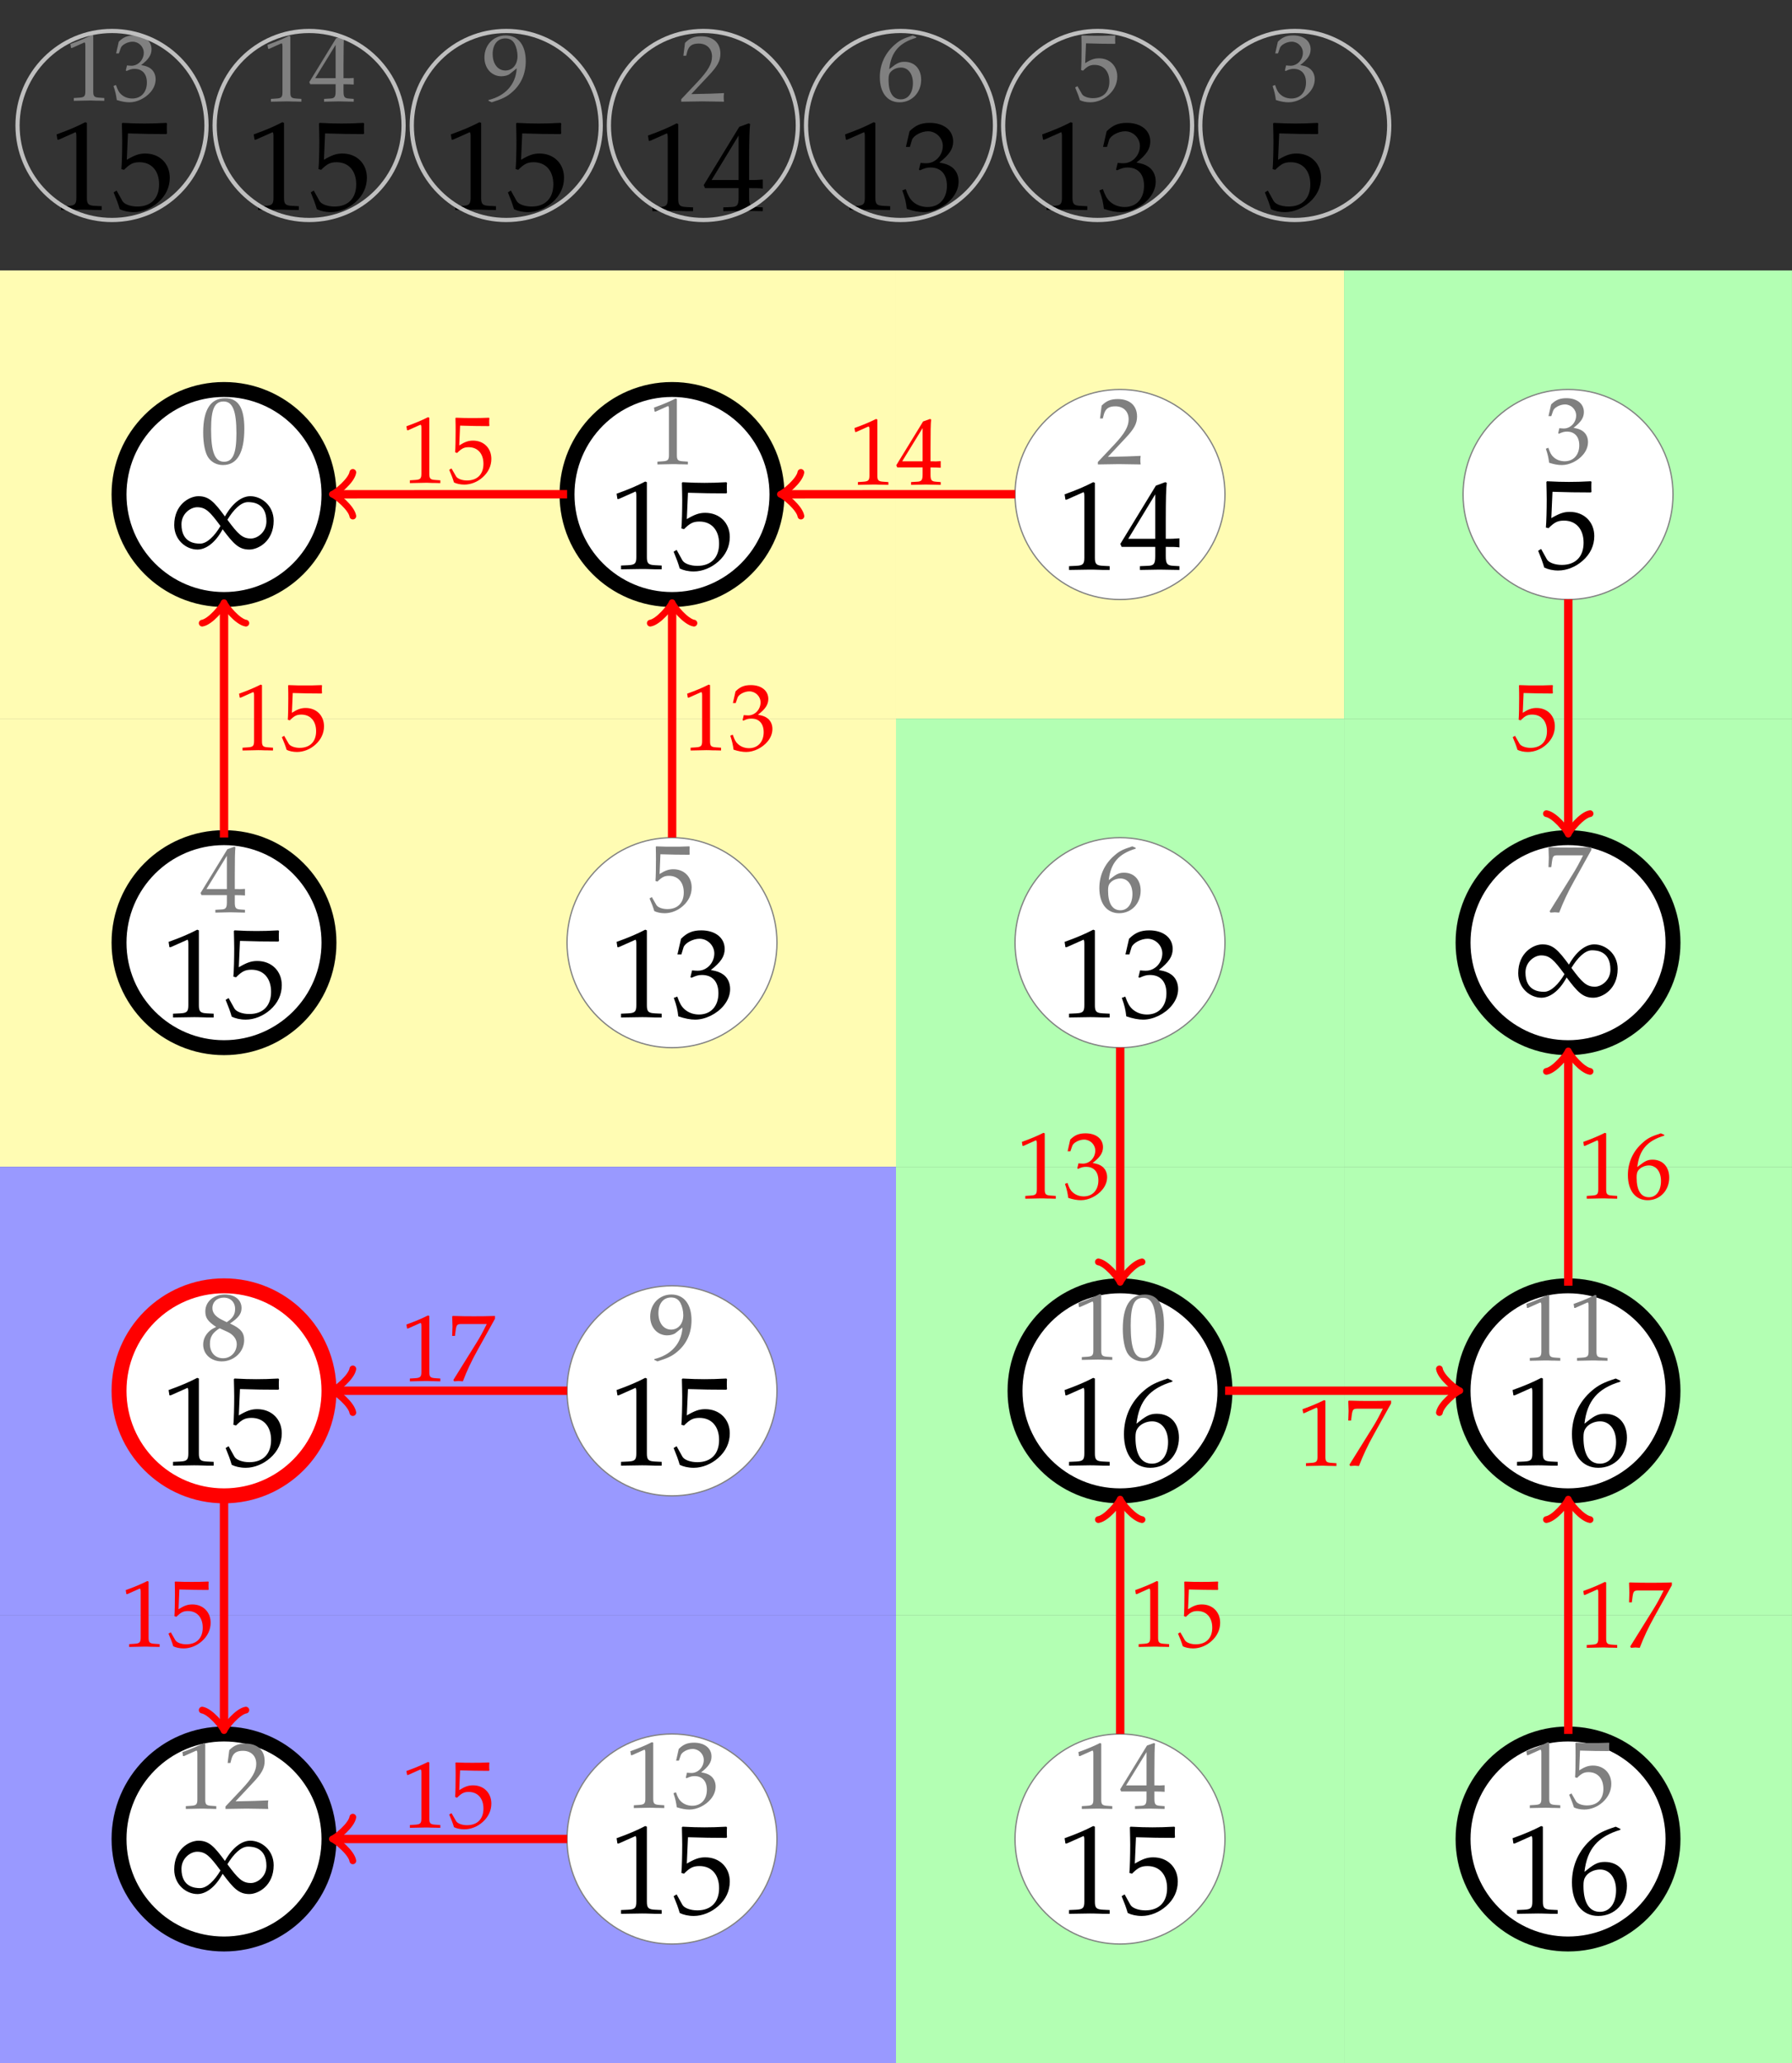 <?xml version="1.0" encoding="UTF-8"?>
<svg xmlns="http://www.w3.org/2000/svg" xmlns:xlink="http://www.w3.org/1999/xlink" width="170.079pt" height="195.736pt" viewBox="0 0 170.079 195.736" version="1.1">
<rect x="0" y="0" width="170.079" height="195.736" fill="#333333" stroke="none"/>
<defs>
<g>
<symbol overflow="visible" id="glyph0-0">
<path style="stroke:none;" d=""/>
</symbol>
<symbol overflow="visible" id="glyph0-1">
<path style="stroke:none;" d="M 2.359 -6.172 C 0.969 -6.172 0.266 -5.078 0.266 -2.906 C 0.266 -1.859 0.453 -0.953 0.766 -0.516 C 1.078 -0.078 1.578 0.172 2.141 0.172 C 3.484 0.172 4.172 -0.984 4.172 -3.281 C 4.172 -5.25 3.594 -6.172 2.359 -6.172 Z M 2.203 -5.859 C 3.062 -5.859 3.422 -4.984 3.422 -2.828 C 3.422 -0.922 3.078 -0.141 2.25 -0.141 C 1.375 -0.141 1.016 -1.047 1.016 -3.234 C 1.016 -5.125 1.344 -5.859 2.203 -5.859 Z M 2.203 -5.859 "/>
</symbol>
<symbol overflow="visible" id="glyph0-2">
<path style="stroke:none;" d="M 2.516 -1.625 L 2.516 -0.953 C 2.516 -0.406 2.406 -0.281 1.969 -0.266 L 1.422 -0.234 L 1.422 0.031 C 2.609 0 2.609 0 2.828 0 C 3.047 0 3.047 0 4.234 0.031 L 4.234 -0.234 L 3.797 -0.266 C 3.359 -0.297 3.266 -0.406 3.266 -0.953 L 3.266 -1.625 C 3.797 -1.625 3.984 -1.609 4.234 -1.594 L 4.234 -2.219 C 3.812 -2.188 3.641 -2.188 3.5 -2.203 L 3.266 -2.203 L 3.266 -3.438 C 3.266 -5.047 3.281 -5.812 3.328 -6.172 L 3.219 -6.219 L 2.562 -5.984 L 0.016 -1.828 L 0.109 -1.625 Z M 2.516 -2.203 L 0.578 -2.203 L 2.516 -5.359 Z M 2.516 -2.203 "/>
</symbol>
<symbol overflow="visible" id="glyph0-3">
<path style="stroke:none;" d="M 1.5 -3.094 C 1.141 -2.922 0.984 -2.828 0.797 -2.641 C 0.453 -2.297 0.266 -1.891 0.266 -1.422 C 0.266 -0.5 1.016 0.172 2.031 0.172 C 3.188 0.172 4.156 -0.734 4.156 -1.844 C 4.156 -2.562 3.828 -2.953 2.812 -3.422 C 3.625 -3.969 3.906 -4.344 3.906 -4.891 C 3.906 -5.656 3.281 -6.172 2.328 -6.172 C 1.25 -6.172 0.469 -5.5 0.469 -4.562 C 0.469 -3.953 0.719 -3.609 1.5 -3.094 Z M 2.547 -2.641 C 3.109 -2.391 3.453 -1.953 3.453 -1.469 C 3.453 -0.719 2.891 -0.125 2.156 -0.125 C 1.406 -0.125 0.906 -0.656 0.906 -1.5 C 0.906 -2.156 1.172 -2.562 1.828 -2.969 Z M 2 -3.797 C 1.438 -4.078 1.141 -4.438 1.141 -4.875 C 1.141 -5.469 1.578 -5.875 2.219 -5.875 C 2.875 -5.875 3.297 -5.438 3.297 -4.797 C 3.297 -4.281 3.078 -3.922 2.5 -3.547 Z M 2 -3.797 "/>
</symbol>
<symbol overflow="visible" id="glyph0-4">
<path style="stroke:none;" d="M 0.594 -4.984 L 0.688 -4.984 L 1.844 -5.5 C 1.859 -5.5 1.859 -5.5 1.875 -5.5 C 1.922 -5.5 1.953 -5.422 1.953 -5.203 L 1.953 -0.859 C 1.953 -0.391 1.844 -0.297 1.359 -0.266 L 0.859 -0.234 L 0.859 0.031 C 2.25 0 2.25 0 2.344 0 C 2.453 0 2.656 0 2.953 0.016 C 3.062 0.016 3.375 0.016 3.75 0.031 L 3.75 -0.234 L 3.281 -0.266 C 2.797 -0.297 2.703 -0.391 2.703 -0.859 L 2.703 -6.172 L 2.578 -6.219 C 1.984 -5.922 1.359 -5.656 0.531 -5.359 Z M 0.594 -4.984 "/>
</symbol>
<symbol overflow="visible" id="glyph0-5">
<path style="stroke:none;" d="M 0.141 -0.203 L 0.141 0.031 C 1.828 0 1.828 0 2.141 0 C 2.469 0 2.469 0 4.203 0.031 C 4.172 -0.156 4.172 -0.25 4.172 -0.375 C 4.172 -0.5 4.172 -0.578 4.203 -0.781 C 3.172 -0.734 2.75 -0.719 1.094 -0.688 L 2.719 -2.422 C 3.594 -3.344 3.859 -3.844 3.859 -4.516 C 3.859 -5.547 3.172 -6.172 2.031 -6.172 C 1.375 -6.172 0.938 -6 0.5 -5.547 L 0.344 -4.328 L 0.609 -4.328 L 0.719 -4.75 C 0.875 -5.266 1.188 -5.484 1.797 -5.484 C 2.562 -5.484 3.062 -5 3.062 -4.25 C 3.062 -3.562 2.688 -2.906 1.672 -1.828 Z M 0.141 -0.203 "/>
</symbol>
<symbol overflow="visible" id="glyph0-6">
<path style="stroke:none;" d="M 1.141 -5.422 C 2.297 -5.391 2.797 -5.375 3.875 -5.375 L 3.922 -5.422 C 3.906 -5.594 3.906 -5.656 3.906 -5.781 C 3.906 -5.906 3.906 -5.969 3.922 -6.141 L 3.875 -6.172 C 3.203 -6.141 2.797 -6.141 2.312 -6.141 C 1.828 -6.141 1.422 -6.141 0.75 -6.172 L 0.703 -6.141 C 0.719 -5.594 0.719 -5.188 0.719 -4.906 C 0.719 -4.141 0.703 -3.281 0.672 -2.891 L 0.859 -2.828 C 1.281 -3.25 1.516 -3.375 1.953 -3.375 C 2.812 -3.375 3.359 -2.766 3.359 -1.797 C 3.359 -0.812 2.781 -0.219 1.797 -0.219 C 1.312 -0.219 0.875 -0.391 0.75 -0.625 L 0.328 -1.359 L 0.109 -1.234 C 0.328 -0.719 0.438 -0.438 0.562 -0.031 C 0.812 0.094 1.172 0.172 1.547 0.172 C 2.156 0.172 2.797 -0.078 3.281 -0.516 C 3.828 -1 4.109 -1.609 4.109 -2.266 C 4.109 -3.281 3.391 -4 2.375 -4 C 1.938 -4 1.609 -3.891 1.062 -3.547 Z M 1.141 -5.422 "/>
</symbol>
<symbol overflow="visible" id="glyph0-7">
<path style="stroke:none;" d="M 0.859 0.172 C 1.859 -0.141 2.281 -0.344 2.766 -0.766 C 3.641 -1.5 4.094 -2.531 4.094 -3.734 C 4.094 -5.25 3.375 -6.172 2.188 -6.172 C 1.047 -6.172 0.172 -5.281 0.172 -4.078 C 0.172 -3.047 0.859 -2.297 1.781 -2.297 C 2.094 -2.297 2.438 -2.391 2.594 -2.531 L 3.234 -3.047 C 3.156 -1.547 2.172 -0.438 0.562 -0.047 L 0.562 0.031 Z M 2.156 -5.891 C 2.562 -5.891 2.859 -5.719 3.047 -5.359 C 3.203 -5.062 3.312 -4.625 3.312 -4.219 C 3.312 -3.406 2.844 -2.844 2.156 -2.844 C 1.438 -2.844 0.953 -3.484 0.953 -4.406 C 0.953 -5.312 1.422 -5.891 2.156 -5.891 Z M 2.156 -5.891 "/>
</symbol>
<symbol overflow="visible" id="glyph0-8">
<path style="stroke:none;" d="M 0.391 -4.469 L 0.656 -4.469 L 0.828 -4.969 C 0.922 -5.281 1.484 -5.578 1.953 -5.578 C 2.531 -5.578 3.016 -5.109 3.016 -4.531 C 3.016 -3.859 2.484 -3.297 1.844 -3.297 C 1.781 -3.297 1.672 -3.312 1.562 -3.312 L 1.422 -3.328 L 1.312 -2.859 L 1.375 -2.797 C 1.719 -2.953 1.891 -3 2.141 -3 C 2.875 -3 3.312 -2.516 3.312 -1.703 C 3.312 -0.797 2.766 -0.188 1.922 -0.188 C 1.516 -0.188 1.141 -0.328 0.875 -0.578 C 0.656 -0.766 0.547 -0.984 0.375 -1.469 L 0.141 -1.375 C 0.328 -0.828 0.391 -0.5 0.453 -0.047 C 0.922 0.109 1.312 0.172 1.656 0.172 C 2.375 0.172 3.188 -0.219 3.688 -0.828 C 3.984 -1.188 4.141 -1.594 4.141 -2.016 C 4.141 -2.438 3.969 -2.812 3.641 -3.047 C 3.422 -3.203 3.203 -3.281 2.766 -3.359 C 3.484 -3.906 3.75 -4.328 3.75 -4.859 C 3.75 -5.656 3.078 -6.172 2.094 -6.172 C 1.484 -6.172 1.078 -6.016 0.641 -5.578 Z M 0.391 -4.469 "/>
</symbol>
<symbol overflow="visible" id="glyph0-9">
<path style="stroke:none;" d="M 3.734 -6.031 L 3.406 -6.172 C 2.531 -5.891 2.172 -5.719 1.719 -5.312 C 0.797 -4.531 0.281 -3.438 0.281 -2.219 C 0.281 -0.734 1 0.172 2.156 0.172 C 3.328 0.172 4.203 -0.75 4.203 -1.969 C 4.203 -3 3.578 -3.672 2.625 -3.672 C 2.172 -3.672 1.906 -3.547 1.375 -3.125 C 1.281 -3.047 1.281 -3.047 1.172 -2.969 C 1.359 -4.594 2.109 -5.469 3.734 -5.953 Z M 2.281 -3.125 C 2.969 -3.125 3.422 -2.531 3.422 -1.656 C 3.422 -0.719 2.969 -0.109 2.281 -0.109 C 1.516 -0.109 1.109 -0.766 1.109 -1.969 C 1.109 -2.281 1.141 -2.453 1.234 -2.609 C 1.438 -2.922 1.859 -3.125 2.281 -3.125 Z M 2.281 -3.125 "/>
</symbol>
<symbol overflow="visible" id="glyph0-10">
<path style="stroke:none;" d="M 0.5 -0.094 L 0.578 0.031 C 0.938 0 0.938 0 1 0 C 1.062 0 1.062 0 1.406 0.031 C 1.781 -0.953 2.219 -1.891 2.812 -2.953 L 4.453 -5.906 L 4.453 -6.172 C 3.484 -6.141 3.172 -6.141 2.453 -6.141 C 1.797 -6.141 1.359 -6.141 0.484 -6.172 L 0.391 -6.141 C 0.422 -5.281 0.422 -5.281 0.422 -5.188 C 0.422 -5.094 0.422 -5.094 0.391 -4.281 L 0.656 -4.281 L 0.719 -4.781 C 0.797 -5.344 0.859 -5.406 1.281 -5.406 L 3.672 -5.406 C 3.312 -4.672 3.031 -4.156 2.688 -3.609 Z M 0.5 -0.094 "/>
</symbol>
<symbol overflow="visible" id="glyph1-0">
<path style="stroke:none;" d=""/>
</symbol>
<symbol overflow="visible" id="glyph1-1">
<path style="stroke:none;" d="M 5.188 -3.734 C 4.172 -5.109 3.672 -5.656 2.672 -5.656 C 1.812 -5.656 0.375 -4.859 0.375 -2.922 C 0.375 -1.484 1.516 -0.594 2.578 -0.594 C 3.344 -0.594 4.25 -1.188 4.969 -2.516 C 6 -1.141 6.5 -0.594 7.5 -0.594 C 8.359 -0.594 9.812 -1.391 9.812 -3.328 C 9.812 -4.766 8.656 -5.656 7.594 -5.656 C 6.812 -5.656 5.922 -5.047 5.188 -3.734 Z M 4.766 -2.828 C 4.203 -1.875 3.484 -1.156 2.828 -1.156 C 2.391 -1.156 1.062 -1.219 1.062 -2.984 C 1.062 -4.016 1.938 -4.609 2.547 -4.609 C 3.359 -4.609 3.75 -4.203 4.766 -2.828 Z M 5.422 -3.422 C 6 -4.375 6.703 -5.094 7.375 -5.094 C 7.812 -5.094 9.125 -5.031 9.125 -3.266 C 9.125 -2.234 8.266 -1.641 7.656 -1.641 C 6.844 -1.641 6.438 -2.047 5.422 -3.422 Z M 5.422 -3.422 "/>
</symbol>
<symbol overflow="visible" id="glyph2-0">
<path style="stroke:none;" d=""/>
</symbol>
<symbol overflow="visible" id="glyph2-1">
<path style="stroke:none;" d="M 0.797 -6.641 L 0.922 -6.641 L 2.469 -7.328 C 2.469 -7.344 2.484 -7.344 2.5 -7.344 C 2.562 -7.344 2.594 -7.234 2.594 -6.938 L 2.594 -1.141 C 2.594 -0.531 2.469 -0.391 1.812 -0.359 L 1.141 -0.328 L 1.141 0.031 C 2.984 0 2.984 0 3.125 0 C 3.281 0 3.531 0 3.938 0.016 C 4.094 0.031 4.5 0.031 5 0.031 L 5 -0.328 L 4.375 -0.359 C 3.719 -0.391 3.594 -0.531 3.594 -1.141 L 3.594 -8.234 L 3.438 -8.297 C 2.656 -7.891 1.812 -7.531 0.719 -7.141 Z M 0.797 -6.641 "/>
</symbol>
<symbol overflow="visible" id="glyph2-2">
<path style="stroke:none;" d="M 1.516 -7.234 C 3.062 -7.188 3.734 -7.172 5.156 -7.172 L 5.219 -7.234 C 5.203 -7.453 5.203 -7.547 5.203 -7.703 C 5.203 -7.859 5.203 -7.953 5.219 -8.172 L 5.156 -8.234 C 4.266 -8.188 3.734 -8.172 3.078 -8.172 C 2.422 -8.172 1.906 -8.188 1 -8.234 L 0.938 -8.172 C 0.953 -7.453 0.969 -6.922 0.969 -6.531 C 0.969 -5.516 0.938 -4.375 0.891 -3.844 L 1.141 -3.781 C 1.703 -4.344 2.016 -4.5 2.609 -4.5 C 3.75 -4.5 4.469 -3.688 4.469 -2.406 C 4.469 -1.078 3.703 -0.297 2.406 -0.297 C 1.75 -0.297 1.156 -0.516 0.984 -0.828 L 0.438 -1.812 L 0.156 -1.641 C 0.438 -0.953 0.578 -0.578 0.734 -0.047 C 1.078 0.125 1.547 0.234 2.062 0.234 C 2.875 0.234 3.719 -0.109 4.375 -0.688 C 5.109 -1.328 5.484 -2.141 5.484 -3.031 C 5.484 -4.375 4.516 -5.328 3.156 -5.328 C 2.578 -5.328 2.156 -5.172 1.406 -4.734 Z M 1.516 -7.234 "/>
</symbol>
<symbol overflow="visible" id="glyph2-3">
<path style="stroke:none;" d="M 0.516 -5.953 L 0.891 -5.953 L 1.094 -6.625 C 1.234 -7.031 1.984 -7.438 2.609 -7.438 C 3.375 -7.438 4.016 -6.797 4.016 -6.047 C 4.016 -5.156 3.312 -4.406 2.469 -4.406 C 2.359 -4.406 2.234 -4.406 2.078 -4.422 L 1.906 -4.438 L 1.75 -3.797 L 1.844 -3.734 C 2.297 -3.938 2.516 -4 2.844 -4 C 3.844 -4 4.406 -3.359 4.406 -2.266 C 4.406 -1.047 3.688 -0.25 2.562 -0.25 C 2.016 -0.25 1.531 -0.438 1.172 -0.766 C 0.891 -1.031 0.734 -1.297 0.5 -1.953 L 0.172 -1.828 C 0.438 -1.094 0.531 -0.672 0.594 -0.078 C 1.234 0.141 1.75 0.234 2.203 0.234 C 3.156 0.234 4.25 -0.297 4.906 -1.094 C 5.312 -1.594 5.516 -2.109 5.516 -2.672 C 5.516 -3.25 5.281 -3.75 4.859 -4.047 C 4.547 -4.266 4.281 -4.359 3.688 -4.469 C 4.641 -5.219 5 -5.766 5 -6.469 C 5 -7.531 4.109 -8.234 2.781 -8.234 C 1.969 -8.234 1.438 -8.016 0.859 -7.438 Z M 0.516 -5.953 "/>
</symbol>
<symbol overflow="visible" id="glyph2-4">
<path style="stroke:none;" d="M 3.344 -2.156 L 3.344 -1.266 C 3.344 -0.547 3.219 -0.375 2.625 -0.359 L 1.891 -0.328 L 1.891 0.031 C 3.484 0 3.484 0 3.766 0 C 4.047 0 4.047 0 5.641 0.031 L 5.641 -0.328 L 5.062 -0.359 C 4.484 -0.391 4.344 -0.547 4.344 -1.266 L 4.344 -2.156 C 5.062 -2.156 5.312 -2.156 5.641 -2.109 L 5.641 -2.969 C 5.078 -2.922 4.859 -2.922 4.672 -2.922 L 4.344 -2.922 L 4.344 -4.594 C 4.344 -6.719 4.375 -7.75 4.438 -8.234 L 4.297 -8.297 L 3.406 -7.969 L 0.031 -2.438 L 0.156 -2.156 Z M 3.344 -2.922 L 0.781 -2.922 L 3.344 -7.141 Z M 3.344 -2.922 "/>
</symbol>
<symbol overflow="visible" id="glyph2-5">
<path style="stroke:none;" d="M 4.969 -8.031 L 4.531 -8.234 C 3.375 -7.859 2.891 -7.609 2.281 -7.094 C 1.047 -6.047 0.375 -4.594 0.375 -2.953 C 0.375 -0.984 1.344 0.234 2.875 0.234 C 4.438 0.234 5.594 -0.984 5.594 -2.625 C 5.594 -4 4.766 -4.891 3.5 -4.891 C 2.906 -4.891 2.547 -4.734 1.844 -4.172 C 1.703 -4.062 1.703 -4.047 1.562 -3.953 C 1.812 -6.125 2.828 -7.297 4.969 -7.938 Z M 3.047 -4.172 C 3.953 -4.172 4.562 -3.375 4.562 -2.203 C 4.562 -0.953 3.953 -0.156 3.031 -0.156 C 2.016 -0.156 1.469 -1.031 1.469 -2.625 C 1.469 -3.047 1.516 -3.281 1.656 -3.484 C 1.906 -3.891 2.469 -4.172 3.047 -4.172 Z M 3.047 -4.172 "/>
</symbol>
</g>
<clipPath id="clip1">
  <path d="M 0 153 L 43 153 L 43 195.734 L 0 195.734 Z M 0 153 "/>
</clipPath>
<clipPath id="clip2">
  <path d="M 42 153 L 86 153 L 86 195.734 L 42 195.734 Z M 42 153 "/>
</clipPath>
<clipPath id="clip3">
  <path d="M 85 153 L 128 153 L 128 195.734 L 85 195.734 Z M 85 153 "/>
</clipPath>
<clipPath id="clip4">
  <path d="M 127 25 L 170.078 25 L 170.078 69 L 127 69 Z M 127 25 "/>
</clipPath>
<clipPath id="clip5">
  <path d="M 127 68 L 170.078 68 L 170.078 111 L 127 111 Z M 127 68 "/>
</clipPath>
<clipPath id="clip6">
  <path d="M 127 110 L 170.078 110 L 170.078 154 L 127 154 Z M 127 110 "/>
</clipPath>
<clipPath id="clip7">
  <path d="M 127 153 L 170.078 153 L 170.078 195.734 L 127 195.734 Z M 127 153 "/>
</clipPath>
<clipPath id="clip8">
  <path d="M 0 144 L 52 144 L 52 195.734 L 0 195.734 Z M 0 144 "/>
</clipPath>
<clipPath id="clip9">
  <path d="M 118 59 L 170.078 59 L 170.078 120 L 118 120 Z M 118 59 "/>
</clipPath>
<clipPath id="clip10">
  <path d="M 118 101 L 170.078 101 L 170.078 162 L 118 162 Z M 118 101 "/>
</clipPath>
<clipPath id="clip11">
  <path d="M 118 144 L 170.078 144 L 170.078 195.734 L 118 195.734 Z M 118 144 "/>
</clipPath>
</defs>
<g id="surface1">
<path style=" stroke:none;fill-rule:nonzero;fill:rgb(100%,98.47%,70.001%);fill-opacity:1;" d="M 0 68.176 L 42.52 68.176 L 42.52 25.656 L 0 25.656 Z M 0 68.176 "/>
<path style=" stroke:none;fill-rule:nonzero;fill:rgb(100%,98.47%,70.001%);fill-opacity:1;" d="M 0 110.695 L 42.52 110.695 L 42.52 68.176 L 0 68.176 Z M 0 110.695 "/>
<path style=" stroke:none;fill-rule:nonzero;fill:rgb(59.999%,59.999%,100%);fill-opacity:1;" d="M 0 153.215 L 42.52 153.215 L 42.52 110.695 L 0 110.695 Z M 0 153.215 "/>
<g clip-path="url(#clip1)" clip-rule="nonzero">
<path style=" stroke:none;fill-rule:nonzero;fill:rgb(59.999%,59.999%,100%);fill-opacity:1;" d="M 0 195.734 L 42.52 195.734 L 42.52 153.215 L 0 153.215 Z M 0 195.734 "/>
</g>
<path style=" stroke:none;fill-rule:nonzero;fill:rgb(100%,98.47%,70.001%);fill-opacity:1;" d="M 42.52 68.176 L 85.039 68.176 L 85.039 25.656 L 42.52 25.656 Z M 42.52 68.176 "/>
<path style=" stroke:none;fill-rule:nonzero;fill:rgb(100%,98.47%,70.001%);fill-opacity:1;" d="M 42.52 110.695 L 85.039 110.695 L 85.039 68.176 L 42.52 68.176 Z M 42.52 110.695 "/>
<path style=" stroke:none;fill-rule:nonzero;fill:rgb(59.999%,59.999%,100%);fill-opacity:1;" d="M 42.52 153.215 L 85.039 153.215 L 85.039 110.695 L 42.52 110.695 Z M 42.52 153.215 "/>
<g clip-path="url(#clip2)" clip-rule="nonzero">
<path style=" stroke:none;fill-rule:nonzero;fill:rgb(59.999%,59.999%,100%);fill-opacity:1;" d="M 42.52 195.734 L 85.039 195.734 L 85.039 153.215 L 42.52 153.215 Z M 42.52 195.734 "/>
</g>
<path style=" stroke:none;fill-rule:nonzero;fill:rgb(100%,98.47%,70.001%);fill-opacity:1;" d="M 85.039 68.176 L 127.562 68.176 L 127.562 25.656 L 85.039 25.656 Z M 85.039 68.176 "/>
<path style=" stroke:none;fill-rule:nonzero;fill:rgb(70%,100%,70%);fill-opacity:1;" d="M 85.039 110.695 L 127.562 110.695 L 127.562 68.176 L 85.039 68.176 Z M 85.039 110.695 "/>
<path style=" stroke:none;fill-rule:nonzero;fill:rgb(70%,100%,70%);fill-opacity:1;" d="M 85.039 153.215 L 127.562 153.215 L 127.562 110.695 L 85.039 110.695 Z M 85.039 153.215 "/>
<g clip-path="url(#clip3)" clip-rule="nonzero">
<path style=" stroke:none;fill-rule:nonzero;fill:rgb(70%,100%,70%);fill-opacity:1;" d="M 85.039 195.734 L 127.562 195.734 L 127.562 153.215 L 85.039 153.215 Z M 85.039 195.734 "/>
</g>
<g clip-path="url(#clip4)" clip-rule="nonzero">
<path style=" stroke:none;fill-rule:nonzero;fill:rgb(70%,100%,70%);fill-opacity:1;" d="M 127.562 68.176 L 170.082 68.176 L 170.082 25.656 L 127.562 25.656 Z M 127.562 68.176 "/>
</g>
<g clip-path="url(#clip5)" clip-rule="nonzero">
<path style=" stroke:none;fill-rule:nonzero;fill:rgb(70%,100%,70%);fill-opacity:1;" d="M 127.562 110.695 L 170.082 110.695 L 170.082 68.176 L 127.562 68.176 Z M 127.562 110.695 "/>
</g>
<g clip-path="url(#clip6)" clip-rule="nonzero">
<path style=" stroke:none;fill-rule:nonzero;fill:rgb(70%,100%,70%);fill-opacity:1;" d="M 127.562 153.215 L 170.082 153.215 L 170.082 110.695 L 127.562 110.695 Z M 127.562 153.215 "/>
</g>
<g clip-path="url(#clip7)" clip-rule="nonzero">
<path style=" stroke:none;fill-rule:nonzero;fill:rgb(70%,100%,70%);fill-opacity:1;" d="M 127.562 195.734 L 170.082 195.734 L 170.082 153.215 L 127.562 153.215 Z M 127.562 195.734 "/>
</g>
<path style="fill-rule:nonzero;fill:rgb(100%,100%,100%);fill-opacity:1;stroke-width:1.417;stroke-linecap:butt;stroke-linejoin:miter;stroke:rgb(0%,0%,0%);stroke-opacity:1;stroke-miterlimit:10;" d="M 31.223 148.822 C 31.223 154.322 26.762 158.783 21.262 158.783 C 15.758 158.783 11.297 154.322 11.297 148.822 C 11.297 143.318 15.758 138.857 21.262 138.857 C 26.762 138.857 31.223 143.318 31.223 148.822 Z M 31.223 148.822 " transform="matrix(1,0,0,-1,0,195.736)"/>
<g style="fill:rgb(50%,50%,50%);fill-opacity:1;">
  <use xlink:href="#glyph0-1" x="19.018" y="43.95"/>
</g>
<g style="fill:rgb(0%,0%,0%);fill-opacity:1;">
  <use xlink:href="#glyph1-1" x="16.161" y="52.733"/>
</g>
<path style="fill-rule:nonzero;fill:rgb(100%,100%,100%);fill-opacity:1;stroke-width:1.417;stroke-linecap:butt;stroke-linejoin:miter;stroke:rgb(0%,0%,0%);stroke-opacity:1;stroke-miterlimit:10;" d="M 31.223 106.302 C 31.223 111.802 26.762 116.263 21.262 116.263 C 15.758 116.263 11.297 111.802 11.297 106.302 C 11.297 100.799 15.758 96.338 21.262 96.338 C 26.762 96.338 31.223 100.799 31.223 106.302 Z M 31.223 106.302 " transform="matrix(1,0,0,-1,0,195.736)"/>
<g style="fill:rgb(50%,50%,50%);fill-opacity:1;">
  <use xlink:href="#glyph0-2" x="19.018" y="86.553"/>
</g>
<g style="fill:rgb(0%,0%,0%);fill-opacity:1;">
  <use xlink:href="#glyph2-1" x="15.282" y="96.502"/>
  <use xlink:href="#glyph2-2" x="21.26" y="96.502"/>
</g>
<path style="fill-rule:nonzero;fill:rgb(100%,100%,100%);fill-opacity:1;stroke-width:1.417;stroke-linecap:butt;stroke-linejoin:miter;stroke:rgb(100%,0%,0%);stroke-opacity:1;stroke-miterlimit:10;" d="M 31.223 63.779 C 31.223 69.283 26.762 73.744 21.262 73.744 C 15.758 73.744 11.297 69.283 11.297 63.779 C 11.297 58.279 15.758 53.818 21.262 53.818 C 26.762 53.818 31.223 58.279 31.223 63.779 Z M 31.223 63.779 " transform="matrix(1,0,0,-1,0,195.736)"/>
<g style="fill:rgb(50%,50%,50%);fill-opacity:1;">
  <use xlink:href="#glyph0-3" x="19.018" y="128.989"/>
</g>
<g style="fill:rgb(0%,0%,0%);fill-opacity:1;">
  <use xlink:href="#glyph2-1" x="15.282" y="139.022"/>
  <use xlink:href="#glyph2-2" x="21.26" y="139.022"/>
</g>
<path style=" stroke:none;fill-rule:nonzero;fill:rgb(100%,100%,100%);fill-opacity:1;" d="M 31.223 174.477 C 31.223 168.973 26.762 164.512 21.262 164.512 C 15.758 164.512 11.297 168.973 11.297 174.477 C 11.297 179.977 15.758 184.438 21.262 184.438 C 26.762 184.438 31.223 179.977 31.223 174.477 Z M 31.223 174.477 "/>
<g clip-path="url(#clip8)" clip-rule="nonzero">
<path style="fill:none;stroke-width:1.417;stroke-linecap:butt;stroke-linejoin:miter;stroke:rgb(0%,0%,0%);stroke-opacity:1;stroke-miterlimit:10;" d="M 31.223 21.259 C 31.223 26.763 26.762 31.224 21.262 31.224 C 15.758 31.224 11.297 26.763 11.297 21.259 C 11.297 15.759 15.758 11.299 21.262 11.299 C 26.762 11.299 31.223 15.759 31.223 21.259 Z M 31.223 21.259 " transform="matrix(1,0,0,-1,0,195.736)"/>
</g>
<g style="fill:rgb(50%,50%,50%);fill-opacity:1;">
  <use xlink:href="#glyph0-4" x="16.777" y="171.592"/>
  <use xlink:href="#glyph0-5" x="21.26" y="171.592"/>
</g>
<g style="fill:rgb(0%,0%,0%);fill-opacity:1;">
  <use xlink:href="#glyph1-1" x="16.161" y="180.292"/>
</g>
<path style="fill-rule:nonzero;fill:rgb(100%,100%,100%);fill-opacity:1;stroke-width:1.417;stroke-linecap:butt;stroke-linejoin:miter;stroke:rgb(0%,0%,0%);stroke-opacity:1;stroke-miterlimit:10;" d="M 73.742 148.822 C 73.742 154.322 69.281 158.783 63.781 158.783 C 58.277 158.783 53.816 154.322 53.816 148.822 C 53.816 143.318 58.277 138.857 63.781 138.857 C 69.281 138.857 73.742 143.318 73.742 148.822 Z M 73.742 148.822 " transform="matrix(1,0,0,-1,0,195.736)"/>
<g style="fill:rgb(50%,50%,50%);fill-opacity:1;">
  <use xlink:href="#glyph0-4" x="61.538" y="44.033"/>
</g>
<g style="fill:rgb(0%,0%,0%);fill-opacity:1;">
  <use xlink:href="#glyph2-1" x="57.802" y="53.983"/>
  <use xlink:href="#glyph2-2" x="63.78" y="53.983"/>
</g>
<path style="fill-rule:nonzero;fill:rgb(100%,100%,100%);fill-opacity:1;stroke-width:0.12;stroke-linecap:butt;stroke-linejoin:miter;stroke:rgb(50%,50%,50%);stroke-opacity:1;stroke-miterlimit:10;" d="M 73.742 106.302 C 73.742 111.802 69.281 116.263 63.781 116.263 C 58.277 116.263 53.816 111.802 53.816 106.302 C 53.816 100.799 58.277 96.338 63.781 96.338 C 69.281 96.338 73.742 100.799 73.742 106.302 Z M 73.742 106.302 " transform="matrix(1,0,0,-1,0,195.736)"/>
<g style="fill:rgb(50%,50%,50%);fill-opacity:1;">
  <use xlink:href="#glyph0-6" x="61.538" y="86.47"/>
</g>
<g style="fill:rgb(0%,0%,0%);fill-opacity:1;">
  <use xlink:href="#glyph2-1" x="57.802" y="96.502"/>
  <use xlink:href="#glyph2-3" x="63.78" y="96.502"/>
</g>
<path style="fill-rule:nonzero;fill:rgb(100%,100%,100%);fill-opacity:1;stroke-width:0.12;stroke-linecap:butt;stroke-linejoin:miter;stroke:rgb(50%,50%,50%);stroke-opacity:1;stroke-miterlimit:10;" d="M 73.742 63.779 C 73.742 69.283 69.281 73.744 63.781 73.744 C 58.277 73.744 53.816 69.283 53.816 63.779 C 53.816 58.279 58.277 53.818 63.781 53.818 C 69.281 53.818 73.742 58.279 73.742 63.779 Z M 73.742 63.779 " transform="matrix(1,0,0,-1,0,195.736)"/>
<g style="fill:rgb(50%,50%,50%);fill-opacity:1;">
  <use xlink:href="#glyph0-7" x="61.538" y="128.989"/>
</g>
<g style="fill:rgb(0%,0%,0%);fill-opacity:1;">
  <use xlink:href="#glyph2-1" x="57.802" y="139.022"/>
  <use xlink:href="#glyph2-2" x="63.78" y="139.022"/>
</g>
<path style="fill-rule:nonzero;fill:rgb(100%,100%,100%);fill-opacity:1;stroke-width:0.12;stroke-linecap:butt;stroke-linejoin:miter;stroke:rgb(50%,50%,50%);stroke-opacity:1;stroke-miterlimit:10;" d="M 73.742 21.259 C 73.742 26.763 69.281 31.224 63.781 31.224 C 58.277 31.224 53.816 26.763 53.816 21.259 C 53.816 15.759 58.277 11.299 63.781 11.299 C 69.281 11.299 73.742 15.759 73.742 21.259 Z M 73.742 21.259 " transform="matrix(1,0,0,-1,0,195.736)"/>
<g style="fill:rgb(50%,50%,50%);fill-opacity:1;">
  <use xlink:href="#glyph0-4" x="59.296" y="171.509"/>
  <use xlink:href="#glyph0-8" x="63.779" y="171.509"/>
</g>
<g style="fill:rgb(0%,0%,0%);fill-opacity:1;">
  <use xlink:href="#glyph2-1" x="57.802" y="181.542"/>
  <use xlink:href="#glyph2-2" x="63.78" y="181.542"/>
</g>
<path style="fill-rule:nonzero;fill:rgb(100%,100%,100%);fill-opacity:1;stroke-width:0.12;stroke-linecap:butt;stroke-linejoin:miter;stroke:rgb(50%,50%,50%);stroke-opacity:1;stroke-miterlimit:10;" d="M 116.262 148.822 C 116.262 154.322 111.805 158.783 106.301 158.783 C 100.797 158.783 96.336 154.322 96.336 148.822 C 96.336 143.318 100.797 138.857 106.301 138.857 C 111.805 138.857 116.262 143.318 116.262 148.822 Z M 116.262 148.822 " transform="matrix(1,0,0,-1,0,195.736)"/>
<g style="fill:rgb(50%,50%,50%);fill-opacity:1;">
  <use xlink:href="#glyph0-5" x="104.058" y="44.033"/>
</g>
<g style="fill:rgb(0%,0%,0%);fill-opacity:1;">
  <use xlink:href="#glyph2-1" x="100.322" y="54.042"/>
  <use xlink:href="#glyph2-4" x="106.3" y="54.042"/>
</g>
<path style="fill-rule:nonzero;fill:rgb(100%,100%,100%);fill-opacity:1;stroke-width:0.12;stroke-linecap:butt;stroke-linejoin:miter;stroke:rgb(50%,50%,50%);stroke-opacity:1;stroke-miterlimit:10;" d="M 116.262 106.302 C 116.262 111.802 111.805 116.263 106.301 116.263 C 100.797 116.263 96.336 111.802 96.336 106.302 C 96.336 100.799 100.797 96.338 106.301 96.338 C 111.805 96.338 116.262 100.799 116.262 106.302 Z M 116.262 106.302 " transform="matrix(1,0,0,-1,0,195.736)"/>
<g style="fill:rgb(50%,50%,50%);fill-opacity:1;">
  <use xlink:href="#glyph0-9" x="104.058" y="86.47"/>
</g>
<g style="fill:rgb(0%,0%,0%);fill-opacity:1;">
  <use xlink:href="#glyph2-1" x="100.322" y="96.502"/>
  <use xlink:href="#glyph2-3" x="106.3" y="96.502"/>
</g>
<path style="fill-rule:nonzero;fill:rgb(100%,100%,100%);fill-opacity:1;stroke-width:1.417;stroke-linecap:butt;stroke-linejoin:miter;stroke:rgb(0%,0%,0%);stroke-opacity:1;stroke-miterlimit:10;" d="M 116.262 63.779 C 116.262 69.283 111.805 73.744 106.301 73.744 C 100.797 73.744 96.336 69.283 96.336 63.779 C 96.336 58.279 100.797 53.818 106.301 53.818 C 111.805 53.818 116.262 58.279 116.262 63.779 Z M 116.262 63.779 " transform="matrix(1,0,0,-1,0,195.736)"/>
<g style="fill:rgb(50%,50%,50%);fill-opacity:1;">
  <use xlink:href="#glyph0-4" x="101.816" y="128.989"/>
  <use xlink:href="#glyph0-1" x="106.299" y="128.989"/>
</g>
<g style="fill:rgb(0%,0%,0%);fill-opacity:1;">
  <use xlink:href="#glyph2-1" x="100.322" y="139.022"/>
  <use xlink:href="#glyph2-5" x="106.3" y="139.022"/>
</g>
<path style="fill-rule:nonzero;fill:rgb(100%,100%,100%);fill-opacity:1;stroke-width:0.12;stroke-linecap:butt;stroke-linejoin:miter;stroke:rgb(50%,50%,50%);stroke-opacity:1;stroke-miterlimit:10;" d="M 116.262 21.259 C 116.262 26.763 111.805 31.224 106.301 31.224 C 100.797 31.224 96.336 26.763 96.336 21.259 C 96.336 15.759 100.797 11.299 106.301 11.299 C 111.805 11.299 116.262 15.759 116.262 21.259 Z M 116.262 21.259 " transform="matrix(1,0,0,-1,0,195.736)"/>
<g style="fill:rgb(50%,50%,50%);fill-opacity:1;">
  <use xlink:href="#glyph0-4" x="101.816" y="171.592"/>
  <use xlink:href="#glyph0-2" x="106.299" y="171.592"/>
</g>
<g style="fill:rgb(0%,0%,0%);fill-opacity:1;">
  <use xlink:href="#glyph2-1" x="100.322" y="181.542"/>
  <use xlink:href="#glyph2-2" x="106.3" y="181.542"/>
</g>
<path style="fill-rule:nonzero;fill:rgb(100%,100%,100%);fill-opacity:1;stroke-width:0.12;stroke-linecap:butt;stroke-linejoin:miter;stroke:rgb(50%,50%,50%);stroke-opacity:1;stroke-miterlimit:10;" d="M 158.785 148.822 C 158.785 154.322 154.324 158.783 148.82 158.783 C 143.32 158.783 138.859 154.322 138.859 148.822 C 138.859 143.318 143.32 138.857 148.82 138.857 C 154.324 138.857 158.785 143.318 158.785 148.822 Z M 158.785 148.822 " transform="matrix(1,0,0,-1,0,195.736)"/>
<g style="fill:rgb(50%,50%,50%);fill-opacity:1;">
  <use xlink:href="#glyph0-8" x="146.577" y="43.95"/>
</g>
<g style="fill:rgb(0%,0%,0%);fill-opacity:1;">
  <use xlink:href="#glyph2-2" x="145.83" y="53.893"/>
</g>
<path style=" stroke:none;fill-rule:nonzero;fill:rgb(100%,100%,100%);fill-opacity:1;" d="M 158.785 89.434 C 158.785 83.934 154.324 79.473 148.82 79.473 C 143.32 79.473 138.859 83.934 138.859 89.434 C 138.859 94.938 143.32 99.398 148.82 99.398 C 154.324 99.398 158.785 94.938 158.785 89.434 Z M 158.785 89.434 "/>
<g clip-path="url(#clip9)" clip-rule="nonzero">
<path style="fill:none;stroke-width:1.417;stroke-linecap:butt;stroke-linejoin:miter;stroke:rgb(0%,0%,0%);stroke-opacity:1;stroke-miterlimit:10;" d="M 158.785 106.302 C 158.785 111.802 154.324 116.263 148.82 116.263 C 143.32 116.263 138.859 111.802 138.859 106.302 C 138.859 100.799 143.32 96.338 148.82 96.338 C 154.324 96.338 158.785 100.799 158.785 106.302 Z M 158.785 106.302 " transform="matrix(1,0,0,-1,0,195.736)"/>
</g>
<g style="fill:rgb(50%,50%,50%);fill-opacity:1;">
  <use xlink:href="#glyph0-10" x="146.577" y="86.553"/>
</g>
<g style="fill:rgb(0%,0%,0%);fill-opacity:1;">
  <use xlink:href="#glyph1-1" x="143.72" y="95.253"/>
</g>
<path style=" stroke:none;fill-rule:nonzero;fill:rgb(100%,100%,100%);fill-opacity:1;" d="M 158.785 131.957 C 158.785 126.453 154.324 121.992 148.82 121.992 C 143.32 121.992 138.859 126.453 138.859 131.957 C 138.859 137.457 143.32 141.918 148.82 141.918 C 154.324 141.918 158.785 137.457 158.785 131.957 Z M 158.785 131.957 "/>
<g clip-path="url(#clip10)" clip-rule="nonzero">
<path style="fill:none;stroke-width:1.417;stroke-linecap:butt;stroke-linejoin:miter;stroke:rgb(0%,0%,0%);stroke-opacity:1;stroke-miterlimit:10;" d="M 158.785 63.779 C 158.785 69.283 154.324 73.744 148.82 73.744 C 143.32 73.744 138.859 69.283 138.859 63.779 C 138.859 58.279 143.32 53.818 148.82 53.818 C 154.324 53.818 158.785 58.279 158.785 63.779 Z M 158.785 63.779 " transform="matrix(1,0,0,-1,0,195.736)"/>
</g>
<g style="fill:rgb(50%,50%,50%);fill-opacity:1;">
  <use xlink:href="#glyph0-4" x="144.336" y="129.072"/>
  <use xlink:href="#glyph0-4" x="148.819" y="129.072"/>
</g>
<g style="fill:rgb(0%,0%,0%);fill-opacity:1;">
  <use xlink:href="#glyph2-1" x="142.841" y="139.022"/>
  <use xlink:href="#glyph2-5" x="148.819" y="139.022"/>
</g>
<path style=" stroke:none;fill-rule:nonzero;fill:rgb(100%,100%,100%);fill-opacity:1;" d="M 158.785 174.477 C 158.785 168.973 154.324 164.512 148.82 164.512 C 143.32 164.512 138.859 168.973 138.859 174.477 C 138.859 179.977 143.32 184.438 148.82 184.438 C 154.324 184.438 158.785 179.977 158.785 174.477 Z M 158.785 174.477 "/>
<g clip-path="url(#clip11)" clip-rule="nonzero">
<path style="fill:none;stroke-width:1.417;stroke-linecap:butt;stroke-linejoin:miter;stroke:rgb(0%,0%,0%);stroke-opacity:1;stroke-miterlimit:10;" d="M 158.785 21.259 C 158.785 26.763 154.324 31.224 148.82 31.224 C 143.32 31.224 138.859 26.763 138.859 21.259 C 138.859 15.759 143.32 11.299 148.82 11.299 C 154.324 11.299 158.785 15.759 158.785 21.259 Z M 158.785 21.259 " transform="matrix(1,0,0,-1,0,195.736)"/>
</g>
<g style="fill:rgb(50%,50%,50%);fill-opacity:1;">
  <use xlink:href="#glyph0-4" x="144.336" y="171.509"/>
  <use xlink:href="#glyph0-6" x="148.819" y="171.509"/>
</g>
<g style="fill:rgb(0%,0%,0%);fill-opacity:1;">
  <use xlink:href="#glyph2-1" x="142.841" y="181.542"/>
  <use xlink:href="#glyph2-5" x="148.819" y="181.542"/>
</g>
<path style="fill:none;stroke-width:0.797;stroke-linecap:butt;stroke-linejoin:miter;stroke:rgb(100%,0%,0%);stroke-opacity:1;stroke-miterlimit:10;" d="M 53.824 148.845 L 31.934 148.841 " transform="matrix(1,0,0,-1,0,195.736)"/>
<path style="fill:none;stroke-width:0.638;stroke-linecap:round;stroke-linejoin:round;stroke:rgb(100%,0%,0%);stroke-opacity:1;stroke-miterlimit:10;" d="M -1.554 2.072 C -1.425 1.295 0 0.13 0.387 0.002 C 0 -0.131 -1.425 -1.295 -1.554 -2.072 " transform="matrix(-1,0,0,1,31.934,46.893)"/>
<g style="fill:rgb(100%,0%,0%);fill-opacity:1;">
  <use xlink:href="#glyph0-4" x="38.042" y="45.804"/>
  <use xlink:href="#glyph0-6" x="42.525" y="45.804"/>
</g>
<path style="fill:none;stroke-width:0.797;stroke-linecap:butt;stroke-linejoin:miter;stroke:rgb(100%,0%,0%);stroke-opacity:1;stroke-miterlimit:10;" d="M 21.262 116.279 L 21.262 138.166 " transform="matrix(1,0,0,-1,0,195.736)"/>
<path style="fill:none;stroke-width:0.638;stroke-linecap:round;stroke-linejoin:round;stroke:rgb(100%,0%,0%);stroke-opacity:1;stroke-miterlimit:10;" d="M -1.553 2.072 C -1.424 1.294 -0.002 0.13 0.389 0.001 C -0.002 -0.131 -1.424 -1.295 -1.553 -2.073 " transform="matrix(0,-1,-1,0,21.263,57.568)"/>
<g style="fill:rgb(100%,0%,0%);fill-opacity:1;">
  <use xlink:href="#glyph0-4" x="22.16" y="71.172"/>
  <use xlink:href="#glyph0-6" x="26.643" y="71.172"/>
</g>
<path style="fill:none;stroke-width:0.797;stroke-linecap:butt;stroke-linejoin:miter;stroke:rgb(100%,0%,0%);stroke-opacity:1;stroke-miterlimit:10;" d="M 148.844 138.877 L 148.844 116.986 " transform="matrix(1,0,0,-1,0,195.736)"/>
<path style="fill:none;stroke-width:0.638;stroke-linecap:round;stroke-linejoin:round;stroke:rgb(100%,0%,0%);stroke-opacity:1;stroke-miterlimit:10;" d="M -1.556 2.071 C -1.423 1.294 -0.001 0.13 0.389 0.001 C -0.001 -0.128 -1.423 -1.296 -1.556 -2.074 " transform="matrix(-0,1,1,0,148.843,78.751)"/>
<g style="fill:rgb(100%,0%,0%);fill-opacity:1;">
  <use xlink:href="#glyph0-6" x="143.463" y="71.172"/>
</g>
<path style="fill:none;stroke-width:0.797;stroke-linecap:butt;stroke-linejoin:miter;stroke:rgb(100%,0%,0%);stroke-opacity:1;stroke-miterlimit:10;" d="M 106.316 96.349 L 106.316 74.459 " transform="matrix(1,0,0,-1,0,195.736)"/>
<path style="fill:none;stroke-width:0.638;stroke-linecap:round;stroke-linejoin:round;stroke:rgb(100%,0%,0%);stroke-opacity:1;stroke-miterlimit:10;" d="M -1.554 2.074 C -1.425 1.297 0.001 0.129 0.387 0 C 0.001 -0.129 -1.425 -1.297 -1.554 -2.07 " transform="matrix(-0,1,1,0,106.316,121.277)"/>
<g style="fill:rgb(100%,0%,0%);fill-opacity:1;">
  <use xlink:href="#glyph0-4" x="96.453" y="113.697"/>
  <use xlink:href="#glyph0-8" x="100.936" y="113.697"/>
</g>
<path style="fill:none;stroke-width:0.797;stroke-linecap:butt;stroke-linejoin:miter;stroke:rgb(100%,0%,0%);stroke-opacity:1;stroke-miterlimit:10;" d="M 148.844 73.752 L 148.844 95.642 " transform="matrix(1,0,0,-1,0,195.736)"/>
<path style="fill:none;stroke-width:0.638;stroke-linecap:round;stroke-linejoin:round;stroke:rgb(100%,0%,0%);stroke-opacity:1;stroke-miterlimit:10;" d="M -1.554 2.074 C -1.426 1.296 0 0.128 0.387 -0.001 C 0 -0.13 -1.426 -1.294 -1.555 -2.071 " transform="matrix(-0,-1,-1,0,148.843,100.094)"/>
<g style="fill:rgb(100%,0%,0%);fill-opacity:1;">
  <use xlink:href="#glyph0-4" x="149.739" y="113.697"/>
  <use xlink:href="#glyph0-9" x="154.222" y="113.697"/>
</g>
<path style="fill:none;stroke-width:0.797;stroke-linecap:butt;stroke-linejoin:miter;stroke:rgb(100%,0%,0%);stroke-opacity:1;stroke-miterlimit:10;" d="M 21.262 53.826 L 21.262 31.935 " transform="matrix(1,0,0,-1,0,195.736)"/>
<path style="fill:none;stroke-width:0.638;stroke-linecap:round;stroke-linejoin:round;stroke:rgb(100%,0%,0%);stroke-opacity:1;stroke-miterlimit:10;" d="M -1.556 2.073 C -1.423 1.295 -0.001 0.131 0.389 -0.001 C -0.001 -0.13 -1.423 -1.294 -1.556 -2.072 " transform="matrix(0,1,1,0,21.263,163.802)"/>
<g style="fill:rgb(100%,0%,0%);fill-opacity:1;">
  <use xlink:href="#glyph0-4" x="11.4" y="156.222"/>
  <use xlink:href="#glyph0-6" x="15.883" y="156.222"/>
</g>
<path style="fill:none;stroke-width:0.797;stroke-linecap:butt;stroke-linejoin:miter;stroke:rgb(100%,0%,0%);stroke-opacity:1;stroke-miterlimit:10;" d="M 53.824 21.263 L 31.934 21.263 " transform="matrix(1,0,0,-1,0,195.736)"/>
<path style="fill:none;stroke-width:0.638;stroke-linecap:round;stroke-linejoin:round;stroke:rgb(100%,0%,0%);stroke-opacity:1;stroke-miterlimit:10;" d="M -1.554 2.074 C -1.425 1.297 0 0.129 0.387 -0 C 0 -0.129 -1.425 -1.293 -1.554 -2.071 " transform="matrix(-1,0,0,1,31.934,174.473)"/>
<g style="fill:rgb(100%,0%,0%);fill-opacity:1;">
  <use xlink:href="#glyph0-4" x="38.042" y="173.384"/>
  <use xlink:href="#glyph0-6" x="42.525" y="173.384"/>
</g>
<path style="fill:none;stroke-width:0.797;stroke-linecap:butt;stroke-linejoin:miter;stroke:rgb(100%,0%,0%);stroke-opacity:1;stroke-miterlimit:10;" d="M 116.277 63.791 L 138.168 63.791 " transform="matrix(1,0,0,-1,0,195.736)"/>
<path style="fill:none;stroke-width:0.638;stroke-linecap:round;stroke-linejoin:round;stroke:rgb(100%,0%,0%);stroke-opacity:1;stroke-miterlimit:10;" d="M -1.554 2.071 C -1.425 1.294 0 0.13 0.387 0.001 C 0 -0.128 -1.425 -1.296 -1.554 -2.073 " transform="matrix(1,0,0,-1,138.168,131.946)"/>
<g style="fill:rgb(100%,0%,0%);fill-opacity:1;">
  <use xlink:href="#glyph0-4" x="123.091" y="139.057"/>
  <use xlink:href="#glyph0-10" x="127.574" y="139.057"/>
</g>
<path style="fill:none;stroke-width:0.797;stroke-linecap:butt;stroke-linejoin:miter;stroke:rgb(100%,0%,0%);stroke-opacity:1;stroke-miterlimit:10;" d="M 148.844 31.228 L 148.844 53.115 " transform="matrix(1,0,0,-1,0,195.736)"/>
<path style="fill:none;stroke-width:0.638;stroke-linecap:round;stroke-linejoin:round;stroke:rgb(100%,0%,0%);stroke-opacity:1;stroke-miterlimit:10;" d="M -1.552 2.074 C -1.424 1.296 -0.002 0.128 0.389 -0.001 C -0.002 -0.13 -1.424 -1.294 -1.553 -2.071 " transform="matrix(-0,-1,-1,0,148.843,142.619)"/>
<g style="fill:rgb(100%,0%,0%);fill-opacity:1;">
  <use xlink:href="#glyph0-4" x="149.739" y="156.305"/>
  <use xlink:href="#glyph0-10" x="154.222" y="156.305"/>
</g>
<path style="fill:none;stroke-width:0.797;stroke-linecap:butt;stroke-linejoin:miter;stroke:rgb(100%,0%,0%);stroke-opacity:1;stroke-miterlimit:10;" d="M 53.824 63.791 L 31.934 63.791 " transform="matrix(1,0,0,-1,0,195.736)"/>
<path style="fill:none;stroke-width:0.638;stroke-linecap:round;stroke-linejoin:round;stroke:rgb(100%,0%,0%);stroke-opacity:1;stroke-miterlimit:10;" d="M -1.554 2.073 C -1.425 1.296 0 0.128 0.387 -0.001 C 0 -0.13 -1.425 -1.294 -1.554 -2.071 " transform="matrix(-1,0,0,1,31.934,131.946)"/>
<g style="fill:rgb(100%,0%,0%);fill-opacity:1;">
  <use xlink:href="#glyph0-4" x="38.042" y="131.023"/>
  <use xlink:href="#glyph0-10" x="42.525" y="131.023"/>
</g>
<path style="fill:none;stroke-width:0.797;stroke-linecap:butt;stroke-linejoin:miter;stroke:rgb(100%,0%,0%);stroke-opacity:1;stroke-miterlimit:10;" d="M 106.316 31.228 L 106.316 53.115 " transform="matrix(1,0,0,-1,0,195.736)"/>
<path style="fill:none;stroke-width:0.638;stroke-linecap:round;stroke-linejoin:round;stroke:rgb(100%,0%,0%);stroke-opacity:1;stroke-miterlimit:10;" d="M -1.552 2.07 C -1.424 1.297 -0.002 0.129 0.389 -0 C -0.002 -0.129 -1.424 -1.297 -1.553 -2.074 " transform="matrix(-0,-1,-1,0,106.316,142.619)"/>
<g style="fill:rgb(100%,0%,0%);fill-opacity:1;">
  <use xlink:href="#glyph0-4" x="107.213" y="156.222"/>
  <use xlink:href="#glyph0-6" x="111.696" y="156.222"/>
</g>
<path style="fill:none;stroke-width:0.797;stroke-linecap:butt;stroke-linejoin:miter;stroke:rgb(100%,0%,0%);stroke-opacity:1;stroke-miterlimit:10;" d="M 96.348 148.845 L 74.461 148.841 " transform="matrix(1,0,0,-1,0,195.736)"/>
<path style="fill:none;stroke-width:0.638;stroke-linecap:round;stroke-linejoin:round;stroke:rgb(100%,0%,0%);stroke-opacity:1;stroke-miterlimit:10;" d="M -1.556 2.072 C -1.423 1.295 -0.001 0.13 0.389 0.002 C -0.002 -0.131 -1.423 -1.295 -1.552 -2.072 " transform="matrix(-1,0,0,1,74.459,46.893)"/>
<g style="fill:rgb(100%,0%,0%);fill-opacity:1;">
  <use xlink:href="#glyph0-4" x="80.566" y="45.97"/>
  <use xlink:href="#glyph0-2" x="85.049" y="45.97"/>
</g>
<path style="fill:none;stroke-width:0.797;stroke-linecap:butt;stroke-linejoin:miter;stroke:rgb(100%,0%,0%);stroke-opacity:1;stroke-miterlimit:10;" d="M 63.789 116.279 L 63.789 138.166 " transform="matrix(1,0,0,-1,0,195.736)"/>
<path style="fill:none;stroke-width:0.638;stroke-linecap:round;stroke-linejoin:round;stroke:rgb(100%,0%,0%);stroke-opacity:1;stroke-miterlimit:10;" d="M -1.553 2.071 C -1.424 1.294 -0.002 0.13 0.389 0.001 C -0.002 -0.128 -1.424 -1.296 -1.553 -2.073 " transform="matrix(-0,-1,-1,0,63.79,57.568)"/>
<g style="fill:rgb(100%,0%,0%);fill-opacity:1;">
  <use xlink:href="#glyph0-4" x="64.686" y="71.172"/>
  <use xlink:href="#glyph0-8" x="69.169" y="71.172"/>
</g>
<g style="fill:rgb(0%,0%,0%);fill-opacity:1;">
  <use xlink:href="#glyph2-1" x="4.652" y="19.892"/>
  <use xlink:href="#glyph2-2" x="10.63" y="19.892"/>
</g>
<g style="fill:rgb(50%,50%,50%);fill-opacity:1;">
  <use xlink:href="#glyph0-4" x="6.147" y="9.534"/>
  <use xlink:href="#glyph0-8" x="10.63" y="9.534"/>
</g>
<path style="fill:none;stroke-width:0.399;stroke-linecap:butt;stroke-linejoin:miter;stroke:rgb(75%,75%,75%);stroke-opacity:1;stroke-miterlimit:10;" d="M 19.598 183.834 C 19.598 188.787 15.582 192.798 10.629 192.798 C 5.68 192.798 1.664 188.787 1.664 183.834 C 1.664 178.881 5.68 174.865 10.629 174.865 C 15.582 174.865 19.598 178.881 19.598 183.834 Z M 19.598 183.834 " transform="matrix(1,0,0,-1,0,195.736)"/>
<g style="fill:rgb(0%,0%,0%);fill-opacity:1;">
  <use xlink:href="#glyph2-1" x="23.361" y="19.892"/>
  <use xlink:href="#glyph2-2" x="29.339" y="19.892"/>
</g>
<g style="fill:rgb(50%,50%,50%);fill-opacity:1;">
  <use xlink:href="#glyph0-4" x="24.855" y="9.617"/>
  <use xlink:href="#glyph0-2" x="29.338" y="9.617"/>
</g>
<path style="fill:none;stroke-width:0.399;stroke-linecap:butt;stroke-linejoin:miter;stroke:rgb(75%,75%,75%);stroke-opacity:1;stroke-miterlimit:10;" d="M 38.305 183.834 C 38.305 188.787 34.293 192.798 29.34 192.798 C 24.387 192.798 20.371 188.787 20.371 183.834 C 20.371 178.881 24.387 174.865 29.34 174.865 C 34.293 174.865 38.305 178.881 38.305 183.834 Z M 38.305 183.834 " transform="matrix(1,0,0,-1,0,195.736)"/>
<g style="fill:rgb(0%,0%,0%);fill-opacity:1;">
  <use xlink:href="#glyph2-1" x="42.07" y="19.892"/>
  <use xlink:href="#glyph2-2" x="48.048" y="19.892"/>
</g>
<g style="fill:rgb(50%,50%,50%);fill-opacity:1;">
  <use xlink:href="#glyph0-7" x="45.806" y="9.534"/>
</g>
<path style="fill:none;stroke-width:0.399;stroke-linecap:butt;stroke-linejoin:miter;stroke:rgb(75%,75%,75%);stroke-opacity:1;stroke-miterlimit:10;" d="M 57.016 183.834 C 57.016 188.787 53 192.798 48.047 192.798 C 43.098 192.798 39.082 188.787 39.082 183.834 C 39.082 178.881 43.098 174.865 48.047 174.865 C 53 174.865 57.016 178.881 57.016 183.834 Z M 57.016 183.834 " transform="matrix(1,0,0,-1,0,195.736)"/>
<g style="fill:rgb(0%,0%,0%);fill-opacity:1;">
  <use xlink:href="#glyph2-1" x="60.779" y="20.003"/>
  <use xlink:href="#glyph2-4" x="66.757" y="20.003"/>
</g>
<g style="fill:rgb(50%,50%,50%);fill-opacity:1;">
  <use xlink:href="#glyph0-5" x="64.515" y="9.617"/>
</g>
<path style="fill:none;stroke-width:0.399;stroke-linecap:butt;stroke-linejoin:miter;stroke:rgb(75%,75%,75%);stroke-opacity:1;stroke-miterlimit:10;" d="M 75.723 183.834 C 75.723 188.787 71.711 192.798 66.758 192.798 C 61.805 192.798 57.789 188.787 57.789 183.834 C 57.789 178.881 61.805 174.865 66.758 174.865 C 71.711 174.865 75.723 178.881 75.723 183.834 Z M 75.723 183.834 " transform="matrix(1,0,0,-1,0,195.736)"/>
<g style="fill:rgb(0%,0%,0%);fill-opacity:1;">
  <use xlink:href="#glyph2-1" x="79.487" y="19.892"/>
  <use xlink:href="#glyph2-3" x="85.465" y="19.892"/>
</g>
<g style="fill:rgb(50%,50%,50%);fill-opacity:1;">
  <use xlink:href="#glyph0-9" x="83.223" y="9.534"/>
</g>
<path style="fill:none;stroke-width:0.399;stroke-linecap:butt;stroke-linejoin:miter;stroke:rgb(75%,75%,75%);stroke-opacity:1;stroke-miterlimit:10;" d="M 94.434 183.834 C 94.434 188.787 90.418 192.798 85.465 192.798 C 80.516 192.798 76.5 188.787 76.5 183.834 C 76.5 178.881 80.516 174.865 85.465 174.865 C 90.418 174.865 94.434 178.881 94.434 183.834 Z M 94.434 183.834 " transform="matrix(1,0,0,-1,0,195.736)"/>
<g style="fill:rgb(0%,0%,0%);fill-opacity:1;">
  <use xlink:href="#glyph2-1" x="98.196" y="19.892"/>
  <use xlink:href="#glyph2-3" x="104.174" y="19.892"/>
</g>
<g style="fill:rgb(50%,50%,50%);fill-opacity:1;">
  <use xlink:href="#glyph0-6" x="101.932" y="9.534"/>
</g>
<path style="fill:none;stroke-width:0.399;stroke-linecap:butt;stroke-linejoin:miter;stroke:rgb(75%,75%,75%);stroke-opacity:1;stroke-miterlimit:10;" d="M 113.141 183.834 C 113.141 188.787 109.129 192.798 104.176 192.798 C 99.223 192.798 95.207 188.787 95.207 183.834 C 95.207 178.881 99.223 174.865 104.176 174.865 C 109.129 174.865 113.141 178.881 113.141 183.834 Z M 113.141 183.834 " transform="matrix(1,0,0,-1,0,195.736)"/>
<g style="fill:rgb(0%,0%,0%);fill-opacity:1;">
  <use xlink:href="#glyph2-2" x="119.894" y="19.892"/>
</g>
<g style="fill:rgb(50%,50%,50%);fill-opacity:1;">
  <use xlink:href="#glyph0-8" x="120.641" y="9.534"/>
</g>
<path style="fill:none;stroke-width:0.399;stroke-linecap:butt;stroke-linejoin:miter;stroke:rgb(75%,75%,75%);stroke-opacity:1;stroke-miterlimit:10;" d="M 131.852 183.834 C 131.852 188.787 127.836 192.798 122.883 192.798 C 117.934 192.798 113.918 188.787 113.918 183.834 C 113.918 178.881 117.934 174.865 122.883 174.865 C 127.836 174.865 131.852 178.881 131.852 183.834 Z M 131.852 183.834 " transform="matrix(1,0,0,-1,0,195.736)"/>
</g>
</svg>
